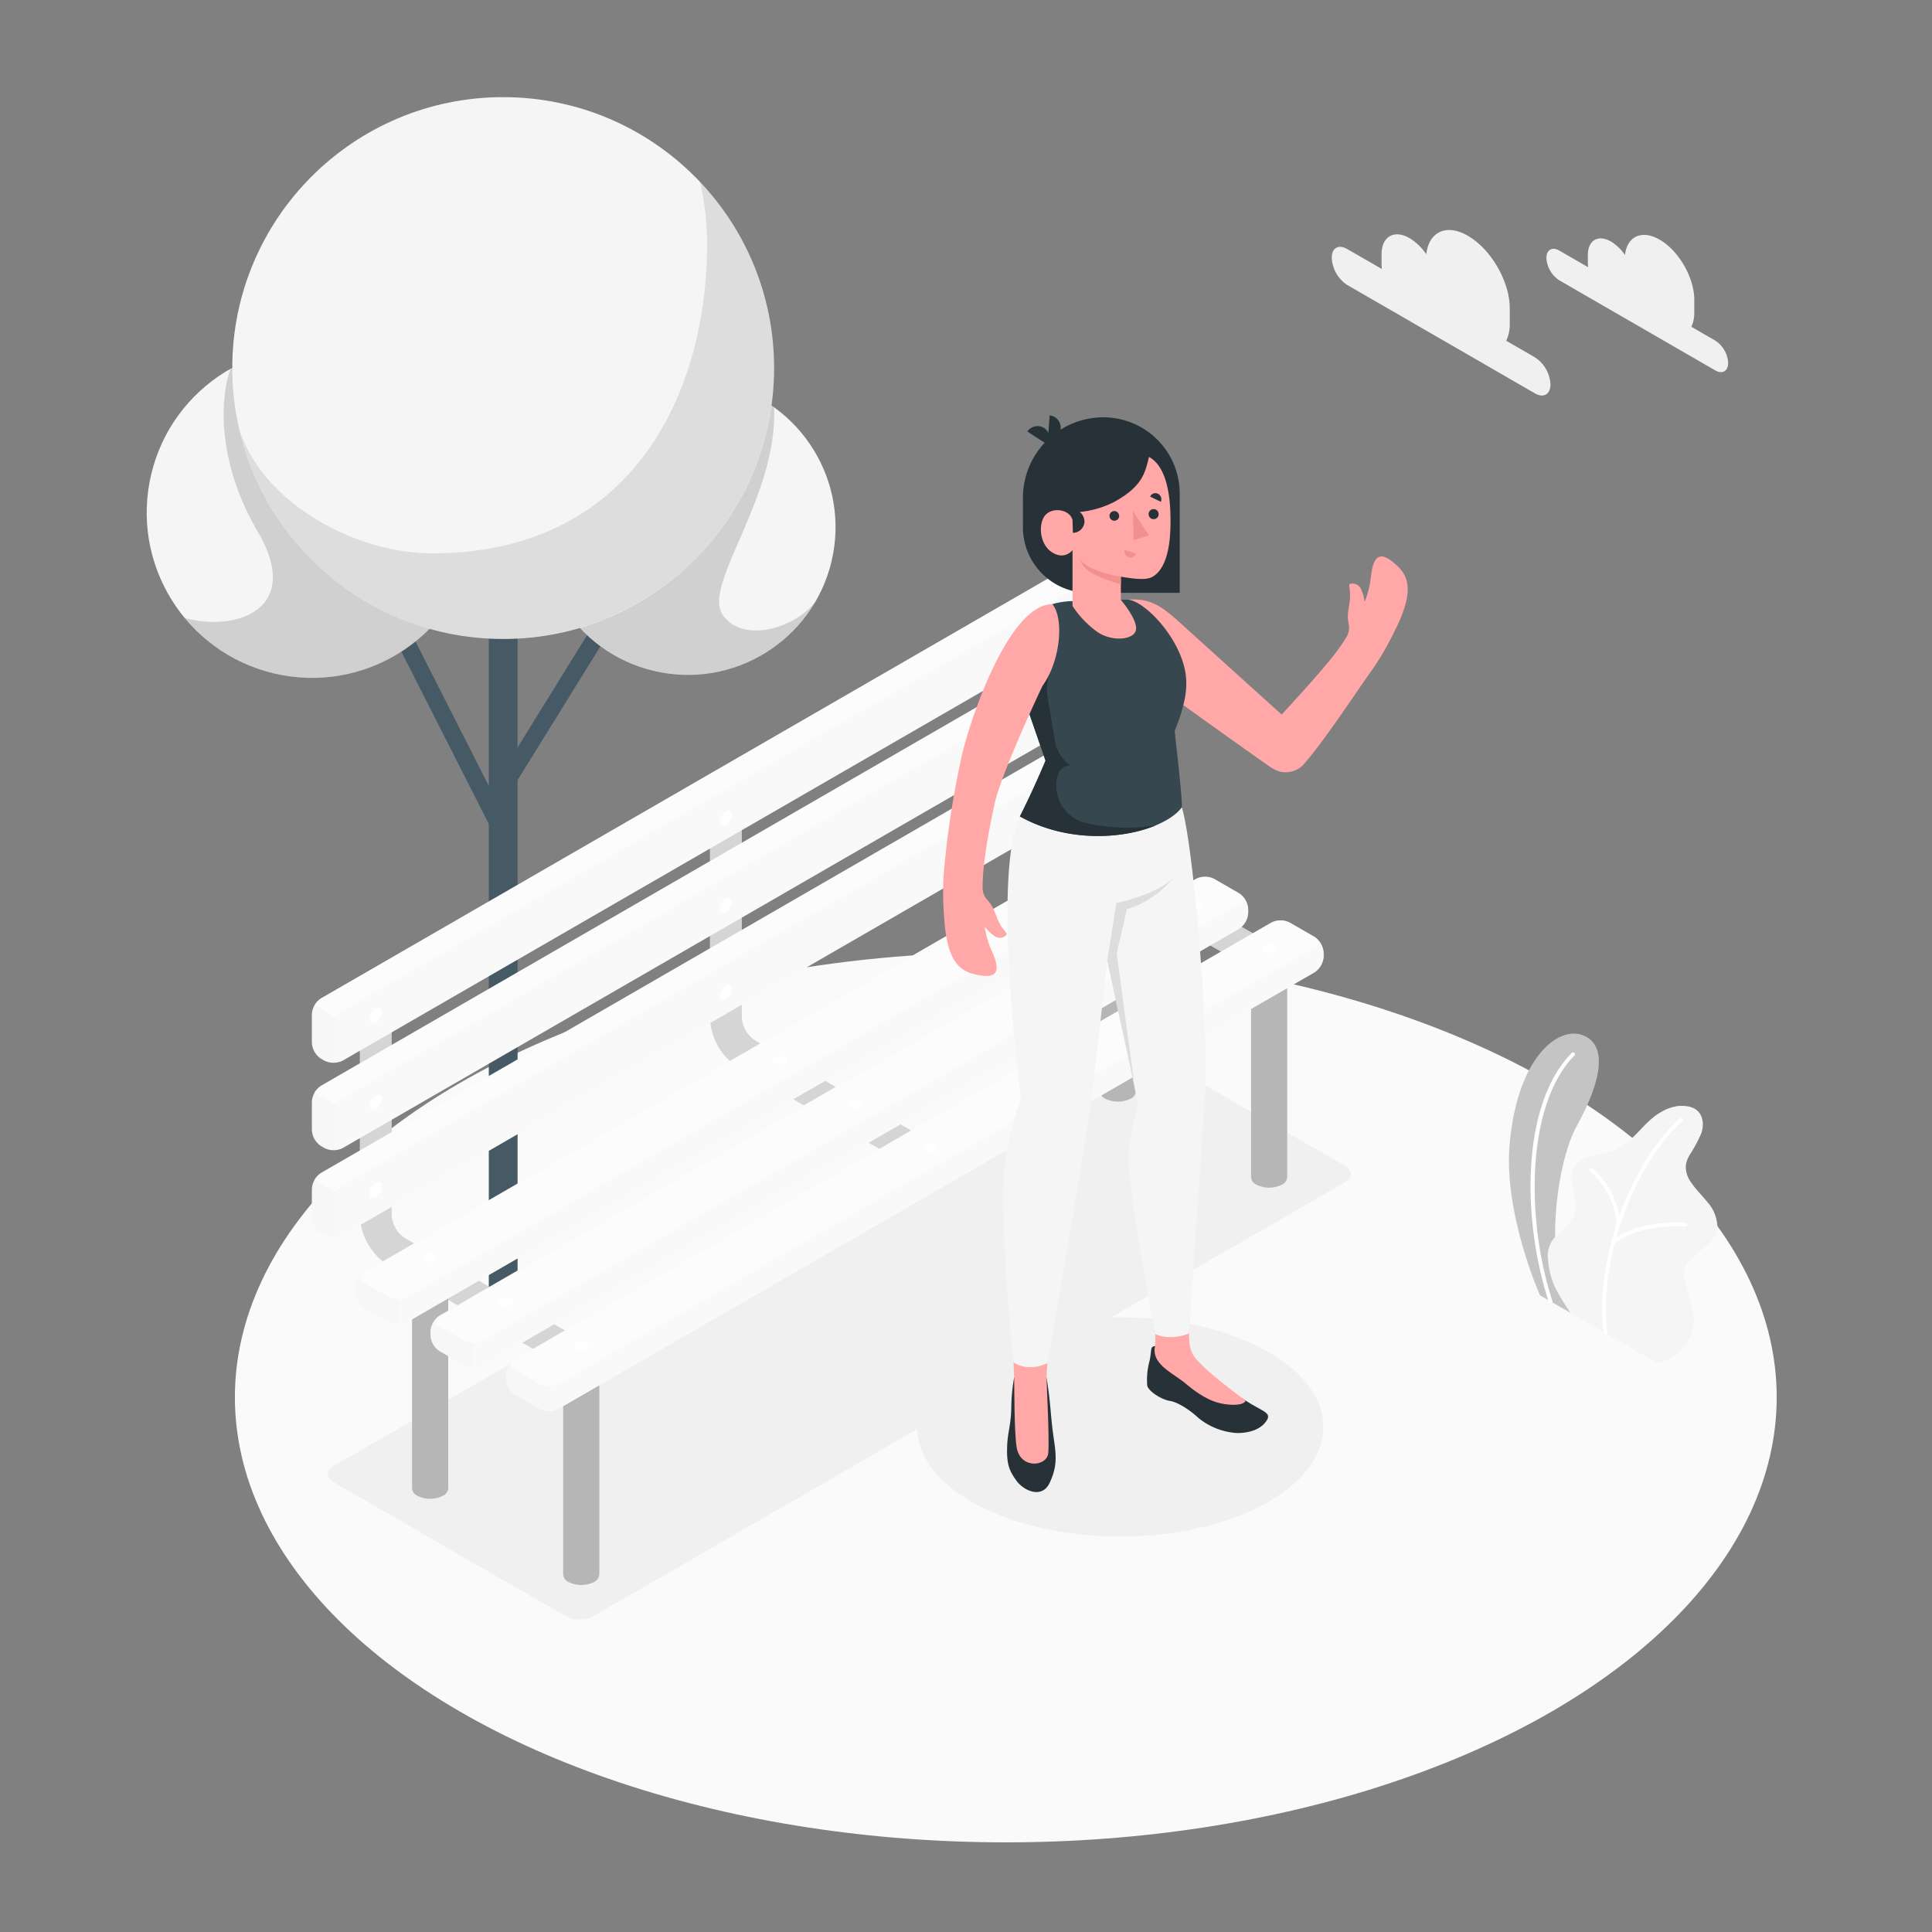 <svg xmlns="http://www.w3.org/2000/svg" viewBox="0 0 500 500"><rect x="0" y="0" width="500" height="500" fill="#808080" stroke="none"/><g id="freepik--Floor--inject-222"><ellipse cx="260.3" cy="361.61" rx="199.51" ry="115.19" style="fill:#fafafa"></ellipse></g><g id="freepik--Shadows--inject-222"><ellipse id="freepik--Shadow--inject-222" cx="289.89" cy="369.29" rx="52.58" ry="28.37" style="fill:#f0f0f0"></ellipse><path d="M348.14,305.92,153.55,418.26a7.88,7.88,0,0,1-7.17,0L86.3,383.57c-2-1.14-2-3,0-4.13L280.88,267.09a7.94,7.94,0,0,1,7.17,0l60.09,34.69C350.12,302.92,350.12,304.78,348.14,305.92Z" style="fill:#f0f0f0"></path></g><g id="freepik--Plant--inject-222"><g id="freepik--Plants--inject-222"><path d="M406.46,339.77l-7.9-4.52s-9.54-21.33-7.85-39.42c2.1-22.49,12.72-30.39,19-27.88s4.95,11.46-1.66,23.48C402.77,301,399.44,326.44,406.46,339.77Z" style="fill:#F5F5F5"></path><path d="M406.46,339.77l-7.9-4.52s-9.54-21.33-7.85-39.42c2.1-22.49,12.72-30.39,19-27.88s4.95,11.46-1.66,23.48C402.77,301,399.44,326.44,406.46,339.77Z" style="opacity:0.2"></path><path d="M401.29,337.3a.49.49,0,0,1-.47-.34c-6.93-21.21-7.21-51,5.89-64.42a.49.49,0,1,1,.7.68c-12.37,12.68-12.59,42.21-5.66,63.44a.5.5,0,0,1-.31.62Z" style="fill:#fff"></path><path d="M428.38,352.43c1.24.72,3.82-.85,4.8-1.51a11.83,11.83,0,0,0,4-4.55,11.15,11.15,0,0,0,1-6.71,25.6,25.6,0,0,0-.85-3.56c-.33-1.15-.66-2.31-1-3.46a8.91,8.91,0,0,1-.5-3.49c.3-2.37,2.4-4,4.31-5.46,2.11-1.58,4.31-3.67,4.3-6.52a10,10,0,0,0-2.51-6c-1.36-1.73-3-3.25-4.21-5.07a7,7,0,0,1-1.44-4.43,7.34,7.34,0,0,1,1-2.77,38.81,38.81,0,0,0,3-5.55c.69-2,.59-4.47-1-5.9-1.28-1.17-3.18-1.33-4.91-1.22a11.29,11.29,0,0,0-4.56,1.61c-4.52,2.52-7.1,7.87-11.9,9.81a47.79,47.79,0,0,1-5.81,1.42c-1.93.51-3.9,1.5-4.8,3.28-1.76,3.52,1.51,7.86.27,11.59-1.09,3.31-4.31,4.58-6.11,7.56a7,7,0,0,0-.84,4.32,20.73,20.73,0,0,0,1.82,7.32,52.13,52.13,0,0,0,4,6.59C406.53,339.84,428.18,352.32,428.38,352.43Z" style="fill:#F5F5F5"></path><path d="M415.44,345.44A.49.49,0,0,1,415,345c-2.33-18.47,6.49-43.38,19.65-55.53a.49.49,0,1,1,.66.72c-13,12-21.64,36.49-19.34,54.69a.49.49,0,0,1-.42.54Z" style="fill:#fff"></path><path d="M417.7,321.81a.47.47,0,0,1-.39-.19.49.49,0,0,1,.09-.69c7.27-5.45,18.37-4.5,18.84-4.45a.48.48,0,0,1,.44.53.49.49,0,0,1-.53.44c-.11,0-11.2-1-18.16,4.26A.46.46,0,0,1,417.7,321.81Z" style="fill:#fff"></path><path d="M418.79,317.28a.49.49,0,0,1-.49-.47c-.33-8.46-6.72-13.57-6.78-13.62a.48.48,0,0,1-.08-.68.49.49,0,0,1,.68-.09,20.37,20.37,0,0,1,7.16,14.36.48.48,0,0,1-.47.5Z" style="fill:#fff"></path></g></g><g id="freepik--Tree--inject-222"><g id="freepik--tree--inject-222"><rect x="115.66" y="164.07" width="4.45" height="54.49" transform="translate(-73.83 74.08) rotate(-26.91)" style="fill:#455a64"></rect><rect x="120.34" y="180.5" width="45.69" height="4.45" transform="translate(-87.54 208.3) rotate(-58.24)" style="fill:#455a64"></rect><path d="M126.5,157.51V333.35a1.84,1.84,0,0,0,1.09,1.52,5.83,5.83,0,0,0,5.27,0,1.84,1.84,0,0,0,1.09-1.52V157.51Z" style="fill:#455a64"></path><circle cx="80.76" cy="132.66" r="42.78" transform="translate(-66.91 180.78) rotate(-76.72)" style="fill:#F5F5F5"></circle><path d="M66.74,137.66c-12.28-21-8.74-38.13-7.06-42.23,2.71-6.62,13.41-5.55,21.08-5.55a42.78,42.78,0,1,1-33,70C60.43,163.59,78.67,158.07,66.74,137.66Z" style="opacity:0.15"></path><circle cx="178.02" cy="136.46" r="38.22" transform="translate(4.31 278.36) rotate(-76.72)" style="fill:#F5F5F5"></circle><path d="M178,98.24a38,38,0,0,1,22.33,7.21c1,23.34-18.78,46.11-13.24,53.76s19.19,2.95,23.94-3.54a38.22,38.22,0,1,1-33-57.43Z" style="opacity:0.15"></path><circle cx="130.22" cy="95.25" r="70.11" style="fill:#F5F5F5"></circle><path d="M181.14,47.08a70.27,70.27,0,0,1,1.86,16c0,38.73-19.37,80.12-71.12,80.12-20.06,0-43.75-13-49.9-31.93a69.53,69.53,0,0,0,7.54,19h0c.47.83,1,1.64,1.47,2.44a.36.36,0,0,1,.07.1,70.42,70.42,0,0,0,8.63,11l.37.39c.53.54,1.06,1.06,1.6,1.58l.62.59c.52.49,1,1,1.57,1.43l.74.64c.52.45,1.05.9,1.59,1.33.25.21.51.4.77.61.55.43,1.1.86,1.66,1.28l.47.33c1.15.84,2.33,1.64,3.53,2.4l.92.59,1.51.89,1.22.7c.49.27,1,.53,1.49.79s.88.46,1.33.69l1.47.71,1.43.64c.49.22,1,.43,1.46.63s1,.42,1.56.62.93.37,1.4.54c.68.24,1.37.47,2,.69l1.83.57c.7.21,1.4.41,2.11.6.46.12.93.22,1.39.33s1.18.29,1.78.41,1,.2,1.47.29,1.17.22,1.75.32l1.51.23,1.79.23,1.5.16c.63.06,1.27.1,1.91.14l1.42.1c.83,0,1.67.05,2.51.06l.79,0A70.09,70.09,0,0,0,181.14,47.08Z" style="opacity:0.1"></path></g></g><g id="freepik--Clouds--inject-222"><g id="freepik--clouds--inject-222"><path d="M403.55,64.85l7.45,4.3a8.22,8.22,0,0,1-.06-1V66c0-3.84,2.69-5.4,6-3.48A11.71,11.71,0,0,1,420.54,66c.55-4.83,4.34-6.62,8.94-4,5,2.87,9,9.86,9,15.6v3.23a8.47,8.47,0,0,1-.76,3.74l6.18,3.57a7.35,7.35,0,0,1,3.34,5.78c0,2.13-1.49,3-3.34,1.93l-40.35-23.3a7.38,7.38,0,0,1-3.34-5.78C400.21,64.65,401.71,63.79,403.55,64.85Z" style="fill:#f0f0f0"></path></g><g id="freepik--clouds--inject-222"><path d="M348.63,64.44l9,5.17a9.48,9.48,0,0,1-.08-1.18v-2.6c0-4.63,3.25-6.5,7.25-4.19a14,14,0,0,1,4.32,4.16c.66-5.82,5.22-8,10.76-4.78,6,3.45,10.85,11.87,10.85,18.78v3.89a10.18,10.18,0,0,1-.92,4.5l7.45,4.3a8.92,8.92,0,0,1,4,7c0,2.56-1.8,3.6-4,2.32l-48.6-28.06a8.88,8.88,0,0,1-4-7C344.61,64.19,346.41,63.15,348.63,64.44Z" style="fill:#f0f0f0"></path></g></g><g id="freepik--Bench--inject-222"><path d="M238.07,302.76a4.07,4.07,0,0,1-2.06-.56l-44.4-25.63a15.81,15.81,0,0,1-7.87-13.63V211.66a4.12,4.12,0,1,1,8.24,0v51.28a7.53,7.53,0,0,0,3.75,6.49l44.4,25.64a4.12,4.12,0,0,1-2.06,7.69Z" style="fill:#F5F5F5"></path><path d="M147.43,353.93a4.07,4.07,0,0,1-2.06-.56L101,327.74a15.79,15.79,0,0,1-7.87-13.63V262.84a4.12,4.12,0,0,1,8.24,0v51.27a7.51,7.51,0,0,0,3.75,6.49l44.4,25.64a4.12,4.12,0,0,1-2.06,7.69Z" style="fill:#F5F5F5"></path><path d="M325.6,251.2a4.07,4.07,0,0,1-2.06-.56L279.14,225a15.8,15.8,0,0,1-7.86-13.63V160.11a4.12,4.12,0,0,1,8.24,0v51.27a7.49,7.49,0,0,0,3.75,6.49l44.4,25.64a4.13,4.13,0,0,1-2.07,7.69Z" style="fill:#F5F5F5"></path><path d="M155.11,348.82v58.67a2.32,2.32,0,0,1-1.37,1.92,7.35,7.35,0,0,1-6.62,0,2.34,2.34,0,0,1-1.37-1.92V348.82Z" style="fill:#F5F5F5"></path><path d="M116,326.51v58.68a2.34,2.34,0,0,1-1.37,1.91,7.35,7.35,0,0,1-6.62,0,2.34,2.34,0,0,1-1.37-1.91V326.51Z" style="fill:#F5F5F5"></path><path d="M333.13,246v58.67a2.34,2.34,0,0,1-1.37,1.91,7.29,7.29,0,0,1-6.62,0,2.34,2.34,0,0,1-1.37-1.91V246Z" style="fill:#F5F5F5"></path><path d="M294,223.73V282.4a2.32,2.32,0,0,1-1.37,1.91,7.29,7.29,0,0,1-6.62,0,2.3,2.3,0,0,1-1.37-1.91V223.73Z" style="fill:#F5F5F5"></path><g style="opacity:0.65"><path d="M238.07,302.76a4.07,4.07,0,0,1-2.06-.56l-44.4-25.63a15.81,15.81,0,0,1-7.87-13.63V211.66a4.12,4.12,0,1,1,8.24,0v51.28a7.53,7.53,0,0,0,3.75,6.49l44.4,25.64a4.12,4.12,0,0,1-2.06,7.69Z" style="opacity:0.2"></path><path d="M147.43,353.93a4.07,4.07,0,0,1-2.06-.56L101,327.74a15.79,15.79,0,0,1-7.87-13.63V262.84a4.12,4.12,0,0,1,8.24,0v51.27a7.51,7.51,0,0,0,3.75,6.49l44.4,25.64a4.12,4.12,0,0,1-2.06,7.69Z" style="opacity:0.2"></path><path d="M325.6,251.2a4.07,4.07,0,0,1-2.06-.56L279.14,225a15.8,15.8,0,0,1-7.86-13.63V160.11a4.12,4.12,0,0,1,8.24,0v51.27a7.49,7.49,0,0,0,3.75,6.49l44.4,25.64a4.13,4.13,0,0,1-2.07,7.69Z" style="opacity:0.2"></path><path d="M155.11,348.82v58.67a2.32,2.32,0,0,1-1.37,1.92,7.35,7.35,0,0,1-6.62,0,2.34,2.34,0,0,1-1.37-1.92V348.82Z" style="opacity:0.4"></path><path d="M116,326.51v58.68a2.34,2.34,0,0,1-1.37,1.91,7.35,7.35,0,0,1-6.62,0,2.34,2.34,0,0,1-1.37-1.91V326.51Z" style="opacity:0.4"></path><path d="M333.13,246v58.67a2.34,2.34,0,0,1-1.37,1.91,7.29,7.29,0,0,1-6.62,0,2.34,2.34,0,0,1-1.37-1.91V246Z" style="opacity:0.4"></path><path d="M294,223.73V282.4a2.32,2.32,0,0,1-1.37,1.91,7.29,7.29,0,0,1-6.62,0,2.3,2.3,0,0,1-1.37-1.91V223.73Z" style="opacity:0.4"></path></g><g id="freepik--Chair--inject-222"><path d="M83.92,274.47,83.1,274a5.28,5.28,0,0,1-2.38-4.12v-7.39a5.25,5.25,0,0,1,2.38-4.12l195.71-113a5.32,5.32,0,0,1,4.76,0l.82.48a5.27,5.27,0,0,1,2.38,4.12v7.39a5.27,5.27,0,0,1-2.38,4.12l-195.71,113A5.25,5.25,0,0,1,83.92,274.47Z" style="fill:#F5F5F5"></path><path d="M284.39,148.6l-195.71,113a5.25,5.25,0,0,0-2.38,4.12v7.39c0,1.51,1.07,2.13,2.38,1.37l195.71-113a5.27,5.27,0,0,0,2.38-4.12V150C286.77,148.45,285.7,147.84,284.39,148.6Z" style="fill:#fff;opacity:0.4"></path><path d="M284.39,145.85l-.82-.48a5.32,5.32,0,0,0-4.76,0L83.1,258.37a4.71,4.71,0,0,0-1.68,1.77L87,263.36a5.15,5.15,0,0,1,1.68-1.77l195.71-113c1.31-.76,2.38-.15,2.38,1.37A5.27,5.27,0,0,0,284.39,145.85Z" style="fill:#fff;opacity:0.7"></path><path d="M86.3,265.71a4.9,4.9,0,0,1,.7-2.35l-5.58-3.22a6,6,0,0,0-.44,1,4.29,4.29,0,0,0-.25,1.38v7.39a4.91,4.91,0,0,0,.72,2.39A4.83,4.83,0,0,0,83.1,274l.32.19.51.28a3,3,0,0,0,.36.18l.1.05.33.11.21.06.33.07.25,0,.33,0h.61l.22,0,.39,0,.09,0a4.55,4.55,0,0,0,1-.25,2.29,2.29,0,0,1-.34.07h0a1.2,1.2,0,0,1-.38,0l-.1,0-.24-.08-.09-.06a1,1,0,0,1-.19-.17.46.46,0,0,1-.07-.07,1.32,1.32,0,0,1-.16-.25.3.3,0,0,1,0-.08,2.23,2.23,0,0,1-.13-.39v0a2.78,2.78,0,0,1,0-.52Z" style="fill:#fff;opacity:0.2"></path><path d="M83.92,297.07l-.82-.48a5.27,5.27,0,0,1-2.38-4.12v-7.39A5.27,5.27,0,0,1,83.1,281L278.81,168a5.25,5.25,0,0,1,4.76,0l.82.47a5.28,5.28,0,0,1,2.38,4.13V180a5.28,5.28,0,0,1-2.38,4.12l-195.71,113A5.25,5.25,0,0,1,83.92,297.07Z" style="fill:#F5F5F5"></path><path d="M284.39,171.19l-195.71,113a5.25,5.25,0,0,0-2.38,4.12v7.39c0,1.51,1.07,2.13,2.38,1.37l195.71-113a5.27,5.27,0,0,0,2.38-4.12v-7.39C286.77,171.05,285.7,170.44,284.39,171.19Z" style="fill:#fff;opacity:0.4"></path><path d="M284.39,168.45l-.82-.48a5.32,5.32,0,0,0-4.76,0L83.1,281a4.81,4.81,0,0,0-1.68,1.78L87,286a5.15,5.15,0,0,1,1.68-1.77l195.71-113c1.31-.75,2.38-.14,2.38,1.38A5.27,5.27,0,0,0,284.39,168.45Z" style="fill:#fff;opacity:0.7"></path><path d="M86.3,288.31A4.9,4.9,0,0,1,87,286l-5.58-3.22a5.92,5.92,0,0,0-.44,1,4.35,4.35,0,0,0-.25,1.39v7.39a5,5,0,0,0,.72,2.39,4.91,4.91,0,0,0,1.65,1.73l.32.18.51.29a3,3,0,0,0,.36.17l.1.05.33.11.21.07.33.07.25,0,.33,0,.26,0h.57l.39,0h.09a5.21,5.21,0,0,0,1-.25l-.34.06h0a1.59,1.59,0,0,1-.38,0l-.1,0a1.17,1.17,0,0,1-.24-.09l-.09-.06-.19-.16a.27.27,0,0,1-.07-.08,1.07,1.07,0,0,1-.16-.25.25.25,0,0,1,0-.07,2.23,2.23,0,0,1-.13-.39v0a2.78,2.78,0,0,1,0-.52Z" style="fill:#fff;opacity:0.2"></path><path d="M83.92,319.66l-.82-.47a5.27,5.27,0,0,1-2.38-4.12v-7.39a5.27,5.27,0,0,1,2.38-4.12l195.71-113a5.25,5.25,0,0,1,4.76,0l.82.47a5.27,5.27,0,0,1,2.38,4.12v7.39a5.27,5.27,0,0,1-2.38,4.12l-195.71,113A5.25,5.25,0,0,1,83.92,319.66Z" style="fill:#F5F5F5"></path><path d="M284.39,193.79l-195.71,113a5.25,5.25,0,0,0-2.38,4.12v7.39c0,1.51,1.07,2.13,2.38,1.37l195.71-113a5.27,5.27,0,0,0,2.38-4.12v-7.39C286.77,193.64,285.7,193,284.39,193.79Z" style="fill:#fff;opacity:0.4"></path><path d="M284.39,191l-.82-.48a5.32,5.32,0,0,0-4.76,0L83.1,303.55a4.81,4.81,0,0,0-1.68,1.78L87,308.55a5.15,5.15,0,0,1,1.68-1.77l195.71-113c1.31-.76,2.38-.15,2.38,1.37A5.27,5.27,0,0,0,284.39,191Z" style="fill:#fff;opacity:0.7"></path><path d="M86.3,310.9a4.9,4.9,0,0,1,.7-2.35l-5.58-3.22a5.92,5.92,0,0,0-.44,1,4.35,4.35,0,0,0-.25,1.39v7.39a5,5,0,0,0,.72,2.39,4.91,4.91,0,0,0,1.65,1.73l.32.18.51.29a3,3,0,0,0,.36.17l.1.05.33.11.21.07.33.07.25,0,.33,0,.26,0h.57l.39,0h.09a5.21,5.21,0,0,0,1-.25l-.34.06h0a1.59,1.59,0,0,1-.38,0l-.1,0a1.17,1.17,0,0,1-.24-.09l-.09-.06-.19-.16a.27.27,0,0,1-.07-.08,1.07,1.07,0,0,1-.16-.25.25.25,0,0,1,0-.07,2.23,2.23,0,0,1-.13-.39v0a2.78,2.78,0,0,1,0-.52Z" style="fill:#fff;opacity:0.2"></path><path d="M130.93,355.89v.95a5.27,5.27,0,0,0,2.38,4.12l6.4,3.69a5.25,5.25,0,0,0,4.76,0l195.71-113a5.27,5.27,0,0,0,2.38-4.12v-.95a5.28,5.28,0,0,0-2.38-4.12l-6.4-3.69a5.25,5.25,0,0,0-4.76,0l-195.71,113A5.27,5.27,0,0,0,130.93,355.89Z" style="fill:#F5F5F5"></path><path d="M144.47,358.21l195.71-113c1.31-.76,1.31-2,0-2.75l-6.4-3.69a5.25,5.25,0,0,0-4.76,0l-195.71,113c-1.31.76-1.31,2,0,2.75l6.4,3.69A5.25,5.25,0,0,0,144.47,358.21Z" style="fill:#fff;opacity:0.7"></path><path d="M340.42,242.62c1.06.77,1,1.89-.24,2.6l-195.71,113a4.87,4.87,0,0,1-2.38.57v6.44a4.87,4.87,0,0,0,2.38-.57l195.71-113a5.27,5.27,0,0,0,2.38-4.12v-.95A5.32,5.32,0,0,0,340.42,242.62Z" style="fill:#fff;opacity:0.4"></path><path d="M139.71,358.21l-6.4-3.7c-1.15-.67-1.29-1.69-.43-2.44a5.29,5.29,0,0,0-1.95,3.82v.94a5.33,5.33,0,0,0,1.45,3.38,4.26,4.26,0,0,0,.93.74l6.4,3.7a4.87,4.87,0,0,0,2.38.57v-6.44A4.87,4.87,0,0,1,139.71,358.21Z" style="fill:#fff;opacity:0.2"></path><path d="M111.41,344.62v.95a5.26,5.26,0,0,0,2.38,4.12l6.4,3.69a5.23,5.23,0,0,0,4.75,0l195.71-113a5.27,5.27,0,0,0,2.38-4.12v-1a5.27,5.27,0,0,0-2.38-4.12l-6.4-3.69a5.25,5.25,0,0,0-4.76,0l-195.7,113A5.24,5.24,0,0,0,111.41,344.62Z" style="fill:#F5F5F5"></path><path d="M124.94,346.94,320.65,234c1.31-.76,1.31-2,0-2.75l-6.4-3.69a5.25,5.25,0,0,0-4.76,0l-195.7,113c-1.32.76-1.32,2,0,2.74l6.4,3.7A5.23,5.23,0,0,0,124.94,346.94Z" style="fill:#fff;opacity:0.7"></path><path d="M320.89,231.35c1.06.77,1,1.89-.24,2.6l-195.71,113a4.87,4.87,0,0,1-2.38.57V354a4.87,4.87,0,0,0,2.38-.57l195.71-113a5.27,5.27,0,0,0,2.38-4.12v-1A5.32,5.32,0,0,0,320.89,231.35Z" style="fill:#fff;opacity:0.4"></path><path d="M120.18,346.94l-6.4-3.7c-1.15-.67-1.29-1.69-.43-2.44a5.29,5.29,0,0,0-1.95,3.82v.94a5.33,5.33,0,0,0,1.45,3.38,4.26,4.26,0,0,0,.93.74l6.4,3.7a4.87,4.87,0,0,0,2.38.57v-6.44A4.87,4.87,0,0,1,120.18,346.94Z" style="fill:#fff;opacity:0.2"></path><path d="M91.88,333.34v1a5.24,5.24,0,0,0,2.38,4.12l6.4,3.7a5.25,5.25,0,0,0,4.76,0l195.7-113A5.26,5.26,0,0,0,303.5,225v-.95a5.24,5.24,0,0,0-2.38-4.12l-6.4-3.7a5.23,5.23,0,0,0-4.75,0l-195.71,113A5.26,5.26,0,0,0,91.88,333.34Z" style="fill:#F5F5F5"></path><path d="M94.26,332l6.4,3.7a5.32,5.32,0,0,0,4.76,0l195.7-113c1.32-.75,1.32-2,0-2.74l-6.4-3.7a5.23,5.23,0,0,0-4.75,0l-195.71,113C92.94,330,92.94,331.21,94.26,332Z" style="fill:#fff;opacity:0.7"></path><path d="M301.37,220.08c1.06.77,1,1.89-.24,2.6l-195.71,113a4.87,4.87,0,0,1-2.38.57v6.44a4.87,4.87,0,0,0,2.38-.57l195.71-113a5.27,5.27,0,0,0,2.38-4.12v-.95A5.32,5.32,0,0,0,301.37,220.08Z" style="fill:#fff;opacity:0.4"></path><path d="M100.66,335.67l-6.4-3.7c-1.15-.67-1.29-1.69-.43-2.44a5.29,5.29,0,0,0-2,3.82v.94a5.33,5.33,0,0,0,1.45,3.38,4.26,4.26,0,0,0,.93.74l6.4,3.7a4.87,4.87,0,0,0,2.38.57v-6.44A4.87,4.87,0,0,1,100.66,335.67Z" style="fill:#fff;opacity:0.2"></path><path d="M109.92,324.77a.82.82,0,0,0,0,1.55,3,3,0,0,0,2.69,0,.82.82,0,0,0,0-1.55A3,3,0,0,0,109.92,324.77Z" style="fill:#fff"></path><path d="M129.51,336.13a.82.82,0,0,0,0,1.56,3,3,0,0,0,2.69,0,.82.82,0,0,0,0-1.56A3,3,0,0,0,129.51,336.13Z" style="fill:#fff"></path><path d="M149.09,347.5a.82.82,0,0,0,0,1.55,3,3,0,0,0,2.69,0,.82.82,0,0,0,0-1.55A3,3,0,0,0,149.09,347.5Z" style="fill:#fff"></path><path d="M287.94,222.05a.82.82,0,0,0,0,1.55,3,3,0,0,0,2.69,0,.82.82,0,0,0,0-1.55A3,3,0,0,0,287.94,222.05Z" style="fill:#fff"></path><path d="M307.52,233.41a.83.83,0,0,0,0,1.56,3,3,0,0,0,2.69,0,.82.82,0,0,0,0-1.56A3,3,0,0,0,307.52,233.41Z" style="fill:#fff"></path><path d="M327.11,244.78a.82.82,0,0,0,0,1.55,3,3,0,0,0,2.69,0,.82.82,0,0,0,0-1.55A3,3,0,0,0,327.11,244.78Z" style="fill:#fff"></path><path d="M200.41,273.61a.82.82,0,0,0,0,1.55,3,3,0,0,0,2.69,0,.82.82,0,0,0,0-1.55A3,3,0,0,0,200.41,273.61Z" style="fill:#fff"></path><path d="M220,285a.82.82,0,0,0,0,1.55,3,3,0,0,0,2.69,0c.75-.42.75-1.12,0-1.55A3,3,0,0,0,220,285Z" style="fill:#fff"></path><path d="M239.57,296.34a.82.82,0,0,0,0,1.55,3,3,0,0,0,2.69,0,.82.82,0,0,0,0-1.55A3,3,0,0,0,239.57,296.34Z" style="fill:#fff"></path><path d="M97.22,261.07a3.39,3.39,0,0,0-1.53,2.65c0,1,.69,1.37,1.53.89A3.38,3.38,0,0,0,98.75,262C98.75,261,98.07,260.58,97.22,261.07Z" style="fill:#fff"></path><path d="M97.22,283.62a3.39,3.39,0,0,0-1.53,2.65c0,1,.69,1.37,1.53.88a3.35,3.35,0,0,0,1.53-2.65C98.75,283.52,98.07,283.13,97.22,283.62Z" style="fill:#fff"></path><path d="M97.22,306.17a3.38,3.38,0,0,0-1.53,2.65c0,1,.69,1.37,1.53.88a3.37,3.37,0,0,0,1.53-2.65C98.75,306.07,98.07,305.68,97.22,306.17Z" style="fill:#fff"></path><path d="M275.4,158.39a3.39,3.39,0,0,0-1.54,2.65c0,1,.69,1.38,1.54.89a3.41,3.41,0,0,0,1.53-2.65C276.93,158.3,276.24,157.9,275.4,158.39Z" style="fill:#fff"></path><path d="M275.4,180.94a3.39,3.39,0,0,0-1.54,2.65c0,1,.69,1.38,1.54.89a3.41,3.41,0,0,0,1.53-2.66C276.93,180.85,276.24,180.45,275.4,180.94Z" style="fill:#fff"></path><path d="M275.4,203.49a3.38,3.38,0,0,0-1.54,2.65c0,1,.69,1.37,1.54.89a3.41,3.41,0,0,0,1.53-2.66C276.93,203.4,276.24,203,275.4,203.49Z" style="fill:#fff"></path><path d="M187.86,210a3.41,3.41,0,0,0-1.53,2.65c0,1,.69,1.38,1.53.89a3.38,3.38,0,0,0,1.53-2.65C189.39,209.86,188.71,209.46,187.86,210Z" style="fill:#fff"></path><path d="M187.86,232.5a3.41,3.41,0,0,0-1.53,2.65c0,1,.69,1.37,1.53.89a3.38,3.38,0,0,0,1.53-2.66C189.39,232.41,188.71,232,187.86,232.5Z" style="fill:#fff"></path><path d="M187.86,255.05a3.39,3.39,0,0,0-1.53,2.65c0,1,.69,1.37,1.53.88a3.35,3.35,0,0,0,1.53-2.65C189.39,255,188.71,254.56,187.86,255.05Z" style="fill:#fff"></path></g></g><g id="freepik--Character--inject-222"><g id="freepik--character--inject-222"><path d="M362,146.84c-4.86-4.89-6.59-3-7.21,2.38a24.12,24.12,0,0,1-1.62,6.56,12.09,12.09,0,0,0-.91-3.24,2.37,2.37,0,0,0-2.88-1.42c-.48.2.11,1.34,0,3.42-.09,2.66-.95,4.13-.33,7a4.5,4.5,0,0,1-.48,3.11c-2.62,4.85-11,13.83-16.87,20.29l-22.43-20.26c-7.66-6.89-10.15-10-17.55-9.49a19.87,19.87,0,0,1,6.29,3.77c3.43,2.9,2.62,19.5,2.62,19.5s25.45,18.26,28.07,20c.39.26.78.49,1.17.7a6.27,6.27,0,0,0,7.63-1.47c5.43-6.21,13.35-18.43,17.93-24.79a76.92,76.92,0,0,0,5.53-9.64C365.5,154.24,365,149.91,362,146.84Z" style="fill:#ffa8a7"></path><path d="M305.31,153.42H281.67a16.93,16.93,0,0,1-16.93-16.93v-7.71A20.81,20.81,0,0,1,285.55,108h0a19.76,19.76,0,0,1,19.76,19.76Z" style="fill:#263238"></path><path d="M262.46,356.48a47.87,47.87,0,0,0-.74,7.82c-.09,4.75-1,6.43-1.08,10.33-.13,4.45.63,6.11,2.44,8.61s6.55,4.77,8.55.55,1.75-7,1.1-11.37-.74-7-1.13-10.45c-.33-3-.74-5.33-.74-5.33Z" style="fill:#263238"></path><path d="M275.93,319.17l-15.63-.29c.23,10.44,1.89,27.81,2.16,37.6.05,1.85,0,14.33.65,18.12,1,5.7,7.81,4.93,8.17,1.52s-.44-18-.42-19.48c-.06-6.28,2.89-22.67,4.43-33.95C275.36,322.14,275.86,319.71,275.93,319.17Z" style="fill:#ffa8a7"></path><path d="M298.91,348.36s-.81.05-.94.71-.18,2-.51,3.3a18.84,18.84,0,0,0-.56,6.19c.27,1.46,3.6,3.63,5.88,4s5.48,2.63,7.26,4.31a17.47,17.47,0,0,0,10.11,4c3.8,0,6.45-1.27,7.7-3.3s-1.14-2.28-5.48-5.1c-1-.64-2.11-1.36-3.37-2.19-6.88-4.49-9.4-6.89-11.34-11.39Z" style="fill:#263238"></path><path d="M307.71,345.92c-.11-3.23,1.54-27,1.54-27l-13.44,1.52c3.18,19,3.43,25.44,3.07,28.2h0a2.65,2.65,0,0,0-.08.79c0,3.69,4.17,5.68,7.42,8.14,1.28,1,4.57,4,8.43,5.27,2.5.85,7.12,1.18,7.71-.34-3.95-3-9.32-7-12.46-10.4C308.4,350.41,307.83,349.15,307.71,345.92Z" style="fill:#ffa8a7"></path><path d="M263.92,211.25c-7.33,16,.27,72.46.27,72.46-.22,2.6-3.19,7.72-4.3,19.16-1.31,13.52,2.41,49.72,2.41,49.72s3.58,2.67,8.76.18c0,0,9.46-53.18,11.16-66.62,1.48-11.74,4.32-37.54,4.32-37.54l8.07,37.47a70.12,70.12,0,0,0-2.56,11.58c-.76,7.91,6.94,47.6,6.94,47.6s3.6,1.9,8.72-.17c0,0,3.41-51.28,4.13-60.8,1.2-16-3-65.92-6-75.39Z" style="fill:#F5F5F5"></path><path d="M286.54,248.61l2.38-14.88s10.08-2.08,14.65-6.38c0,0-4.8,6-11.92,7.92L289,246.72l4.67,34.7Z" style="opacity:0.1"></path><path d="M276.86,155.58h0c-9.4.65-10.06,5.19-12.41,10.16a16,16,0,0,0-.45,12.12l6.56,19s-3.07,7.42-6.64,14.43c16.45,9.18,37,4.35,41.93-2.35.21-1.42-1.06-12.53-1.84-19.78,2.9-7.27,3.66-11.88,2.44-16.68-2.27-8.92-11.08-17.6-15-17.29Z" style="fill:#37474f"></path><path d="M297.36,118.25c3.1,1.7,5.83,6.41,5.55,18.13-.23,9.93-3.45,12.39-5.06,13.09s-4.74.28-7.77-.22v6s4.19,4.87,3.93,7.6-6.05,3.38-10,.71a25.24,25.24,0,0,1-6.44-6.74V142.37s-2.05,2.73-5.39.51-3.48-7.73-1.53-9.7,6.14-1.35,6.92,1.38c0,0,.19-2,1.28-2a25.21,25.21,0,0,0,9.51-2.66C295.75,125.81,296.35,122.31,297.36,118.25Z" style="fill:#ffa8a7"></path><path d="M300.43,129.86l-2.77-1.33a1.48,1.48,0,0,1,2-.76A1.62,1.62,0,0,1,300.43,129.86Z" style="fill:#263238"></path><path d="M288.39,128.27l-2.6,1.64a1.47,1.47,0,0,1,.42-2.1A1.62,1.62,0,0,1,288.39,128.27Z" style="fill:#263238"></path><path d="M277.49,131.82l.17,6.08a3,3,0,0,0,3-3A3.2,3.2,0,0,0,277.49,131.82Z" style="fill:#263238"></path><path d="M265.88,111.67,271,115a3,3,0,0,0-.75-4.21A3.2,3.2,0,0,0,265.88,111.67Z" style="fill:#263238"></path><path d="M271.66,107.5l-.48,6.06a2.94,2.94,0,0,0,3.32-2.68A3.19,3.19,0,0,0,271.66,107.5Z" style="fill:#263238"></path><path d="M289.64,133.5a1.25,1.25,0,1,1-1.32-1.24A1.29,1.29,0,0,1,289.64,133.5Z" style="fill:#263238"></path><path d="M291.08,142.3l2.9.93a1.49,1.49,0,0,1-1.88,1A1.61,1.61,0,0,1,291.08,142.3Z" style="fill:#f28f8f"></path><path d="M299.85,133a1.26,1.26,0,0,1-1.18,1.35,1.3,1.3,0,1,1,1.18-1.35Z" style="fill:#263238"></path><polygon points="293.2 132.26 293.39 139.78 297.35 138.56 293.2 132.26" style="fill:#f28f8f"></polygon><path d="M290.08,149.25c-3.19-.42-9.77-2.31-10.79-4.91a6.75,6.75,0,0,0,2.3,3.32c2,1.68,8.49,3.58,8.49,3.58Z" style="fill:#f28f8f"></path><path d="M281.07,213a9.92,9.92,0,0,1-7.4-12.1,3.17,3.17,0,0,1,.17-.52,3.24,3.24,0,0,1,3.33-2.21h0a9.56,9.56,0,0,1-4.11-6.13l-2-11.88a13.83,13.83,0,0,1,.5-5.76L265,166.77l-1.22.85a16.53,16.53,0,0,0,.27,10.24l6.56,19s-3.07,7.42-6.64,14.43c12.13,6.76,26.46,5.92,35.15,2.32A47.67,47.67,0,0,1,281.07,213Z" style="fill:#263238"></path><path d="M249,195.22c3.21-13.09,13-39,23.36-38.85,3,3.62,2.19,14.55-2.6,21.19,0,0-10.67,22.51-12.37,30.51-1.5,7-3.19,15.88-3.08,21.92a4.42,4.42,0,0,0,1.18,2.88c1.95,2.11,2,3.81,3.22,6.15,1,1.82,2.07,2.51,1.76,2.92a2.36,2.36,0,0,1-3.2.24,12.6,12.6,0,0,1-2.43-2.33,24.11,24.11,0,0,0,1.93,6.47c2.19,4.94,1.65,7.46-5,5.7-4.18-1.1-6.8-4.58-7.43-14.62a77.9,77.9,0,0,1-.11-11.11A230.22,230.22,0,0,1,249,195.22Z" style="fill:#ffa8a7"></path></g></g></svg>